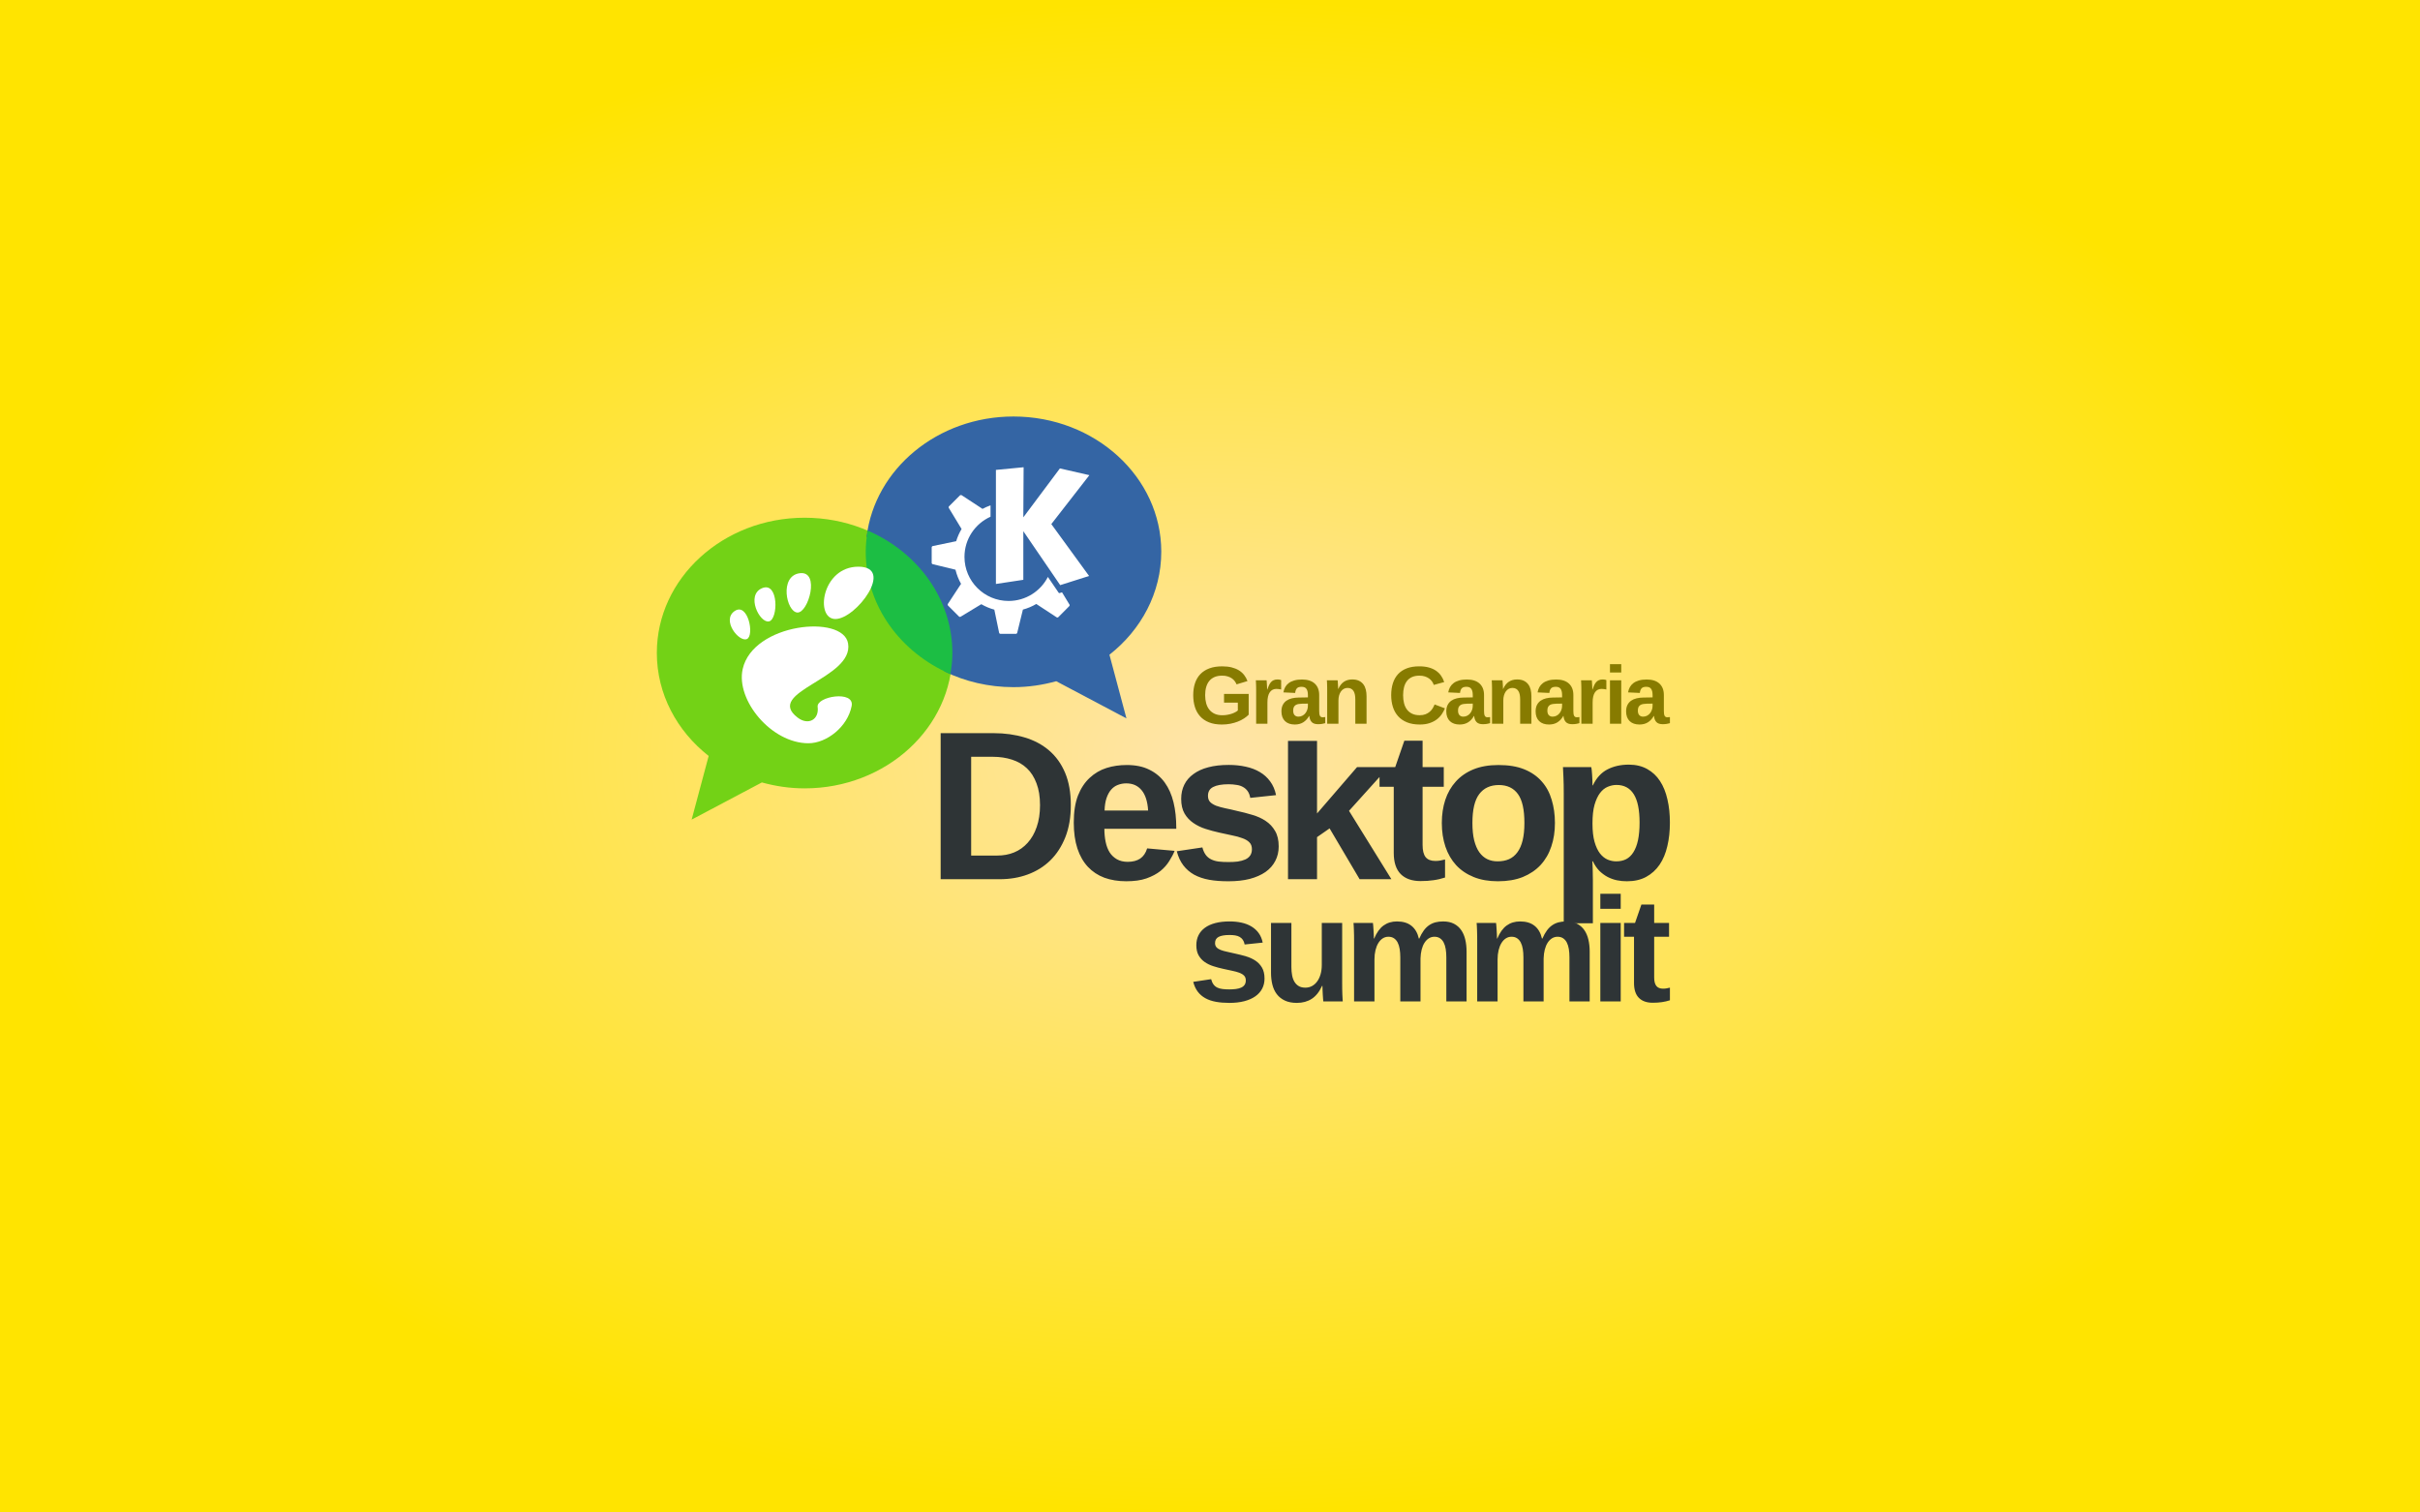 <?xml version="1.0" encoding="UTF-8" standalone="no"?>
<!-- Created with Inkscape (http://www.inkscape.org/) -->

<svg
   xmlns:dc="http://purl.org/dc/elements/1.1/"
   xmlns:cc="http://creativecommons.org/ns#"
   xmlns:rdf="http://www.w3.org/1999/02/22-rdf-syntax-ns#"
   xmlns:svg="http://www.w3.org/2000/svg"
   xmlns="http://www.w3.org/2000/svg"
   xmlns:xlink="http://www.w3.org/1999/xlink"
   xmlns:sodipodi="http://sodipodi.sourceforge.net/DTD/sodipodi-0.dtd"
   xmlns:inkscape="http://www.inkscape.org/namespaces/inkscape"
   width="1920"
   height="1200"
   id="svg2"
   sodipodi:version="0.32"
   inkscape:version="0.47pre4 r22446"
   sodipodi:docname="background.svg"
   version="1.0"
   inkscape:output_extension="org.inkscape.output.svg.inkscape">
  <rect width="100%" height="100%" fill="#808080" stroke="none"/>
  <sodipodi:namedview
     id="base"
     pagecolor="#ffffff"
     bordercolor="#666666"
     borderopacity="1.0"
     inkscape:pageopacity="0.0"
     inkscape:pageshadow="2"
     inkscape:zoom="0.32636753"
     inkscape:cx="812.97016"
     inkscape:cy="455.3436"
     inkscape:document-units="px"
     inkscape:current-layer="layer1"
     showgrid="true"
     inkscape:window-width="1280"
     inkscape:window-height="964"
     inkscape:window-x="-4"
     inkscape:window-y="-3"
     inkscape:window-maximized="1">
    <inkscape:grid
       type="xygrid"
       id="grid2381"
       visible="true"
       enabled="true" />
  </sodipodi:namedview>
  <defs
     id="defs4">
    <linearGradient
       id="linearGradient3450">
      <stop
         style="stop-color:#ffe4aa;stop-opacity:1;"
         offset="0"
         id="stop3452" />
      <stop
         style="stop-color:#ffe400;stop-opacity:1;"
         offset="1"
         id="stop3454" />
    </linearGradient>
    <radialGradient
       inkscape:collect="always"
       xlink:href="#linearGradient3450"
       id="radialGradient5120"
       gradientUnits="userSpaceOnUse"
       gradientTransform="matrix(1,0,0,0.75,0,96)"
       cx="512"
       cy="384"
       fx="512"
       fy="384"
       r="512" />
    <inkscape:perspective
       id="perspective10"
       inkscape:persp3d-origin="372.04724 : 350.78739 : 1"
       inkscape:vp_z="744.09448 : 526.18109 : 1"
       inkscape:vp_y="0 : 1000 : 0"
       inkscape:vp_x="0 : 526.18109 : 1"
       sodipodi:type="inkscape:persp3d" />
    <inkscape:perspective
       sodipodi:type="inkscape:persp3d"
       inkscape:vp_x="0 : 526.18109 : 1"
       inkscape:vp_y="0 : 1000 : 0"
       inkscape:vp_z="744.09448 : 526.18109 : 1"
       inkscape:persp3d-origin="372.04724 : 350.78739 : 1"
       id="perspective2390" />
    <radialGradient
       inkscape:collect="always"
       xlink:href="#linearGradient3450"
       id="radialGradient2738"
       gradientUnits="userSpaceOnUse"
       gradientTransform="matrix(1,0,0,0.75,0,96)"
       cx="512"
       cy="384"
       fx="512"
       fy="384"
       r="512" />
    <radialGradient
       inkscape:collect="always"
       xlink:href="#linearGradient3450"
       id="radialGradient2760"
       gradientUnits="userSpaceOnUse"
       gradientTransform="matrix(1.875,0,0,1.172,-57.143,-206.209)"
       cx="512"
       cy="384"
       fx="512"
       fy="384"
       r="512" />
    <radialGradient
       inkscape:collect="always"
       xlink:href="#linearGradient3450"
       id="radialGradient2863"
       gradientUnits="userSpaceOnUse"
       gradientTransform="matrix(1.875,0,0,1.172,-57.143,-206.209)"
       cx="512"
       cy="384"
       fx="512"
       fy="384"
       r="512" />
    <radialGradient
       inkscape:collect="always"
       xlink:href="#linearGradient3450"
       id="radialGradient2862"
       gradientUnits="userSpaceOnUse"
       gradientTransform="matrix(1.875,0,0,1.172,-57.143,-206.209)"
       cx="512"
       cy="384"
       fx="512"
       fy="384"
       r="512" />
  </defs>
  <g
     id="layer1"
     inkscape:groupmode="layer"
     inkscape:label="Camada 1"
     transform="translate(57.143,356.209)">
    <rect
       style="fill:url(#radialGradient2862);fill-opacity:1"
       id="rect2635"
       width="1920"
       height="1200"
       x="-57.143"
       y="-356.209" />
    <g
       id="g2608"
       transform="matrix(1.921,0,0,1.921,-260.999,-508.786)">
      <g
         id="g3407"
         transform="translate(-14.181,35.177)">
        <g
           id="g3432"
           transform="matrix(1.601,0,0,1.601,-4.179,-250.183)">
          <g
             transform="matrix(0.829,0,0,0.829,216.339,154.762)"
             id="g3312">
            <path
               id="path3847"
               d="m 125.539,263.299 0,45.451 18.376,0 c 3.118,0 6.011,-0.476 8.7,-1.465 2.71,-0.989 5.073,-2.46 7.051,-4.396 1.978,-1.935 3.53,-4.344 4.67,-7.204 1.14,-2.882 1.709,-6.197 1.709,-9.982 -5e-5,-3.871 -0.588,-7.225 -1.77,-10.043 -1.183,-2.817 -2.847,-5.132 -4.976,-6.96 -2.129,-1.828 -4.655,-3.178 -7.601,-4.06 -2.946,-0.882 -6.18,-1.343 -9.707,-1.343 l -16.453,0 z m 144.29,2.35 -2.839,8.211 -2.106,0 -9.768,0 -12.454,14.438 0,-22.588 -9.035,0 0,43.04 9.035,0 0,-13.095 3.907,-2.717 9.341,15.812 9.89,0 -13.187,-21.276 9.493,-10.531 0,3.052 4.426,0 0,20.574 c -2e-5,2.946 0.726,5.131 2.167,6.593 1.441,1.441 3.499,2.167 6.166,2.167 1.484,0 2.843,-0.081 4.09,-0.275 1.247,-0.172 2.423,-0.459 3.541,-0.824 l 0,-5.617 c -0.559,0.129 -1.075,0.25 -1.526,0.336 -0.452,0.086 -0.937,0.122 -1.496,0.122 -1.355,0 -2.377,-0.395 -3.022,-1.19 -0.645,-0.817 -0.946,-2.086 -0.946,-3.785 l 0,-18.101 6.593,0 0,-6.135 -6.593,0 0,-8.211 -5.678,0 z m -134.797,5.006 6.746,0 c 2.172,4e-5 4.167,0.305 5.952,0.885 1.806,0.581 3.349,1.46 4.64,2.686 1.29,1.204 2.282,2.778 2.991,4.67 0.731,1.892 1.099,4.162 1.099,6.807 -4e-5,2.581 -0.35,4.85 -1.038,6.807 -0.667,1.957 -1.604,3.581 -2.808,4.914 -1.183,1.312 -2.578,2.325 -4.212,2.991 -1.613,0.667 -3.367,0.977 -5.281,0.977 l -8.089,0 0,-30.738 z m 204.638,2.442 c -2.516,4e-5 -4.74,0.507 -6.654,1.496 -1.914,0.989 -3.421,2.644 -4.518,4.945 l -0.122,0 c 0,-0.452 -0.009,-0.985 -0.03,-1.587 -0.021,-0.602 -0.049,-1.181 -0.092,-1.74 -0.021,-0.559 -0.058,-1.066 -0.122,-1.496 -0.043,-0.43 -0.11,-0.704 -0.153,-0.855 l -8.791,0 c 0.065,0.774 0.11,1.868 0.153,3.266 0.065,1.398 0.092,2.977 0.092,4.762 l 0,40.567 9.066,0 0,-13.37 c -10e-6,-0.538 -0.009,-1.116 -0.03,-1.74 -1e-5,-0.645 -0.009,-1.242 -0.03,-1.801 -0.021,-0.581 -0.04,-1.096 -0.061,-1.526 -0.021,-0.43 -0.04,-0.717 -0.061,-0.824 l 0.183,0 c 0.559,1.161 1.24,2.165 2.015,2.961 0.796,0.774 1.639,1.398 2.564,1.893 0.925,0.473 1.889,0.823 2.9,1.038 1.032,0.215 2.081,0.305 3.114,0.305 2.301,0 4.275,-0.44 5.952,-1.343 1.699,-0.925 3.116,-2.203 4.212,-3.816 1.097,-1.613 1.895,-3.533 2.411,-5.769 0.538,-2.237 0.794,-4.681 0.794,-7.326 -4e-5,-2.624 -0.247,-5.01 -0.763,-7.204 -0.495,-2.215 -1.266,-4.147 -2.32,-5.739 -1.032,-1.591 -2.355,-2.821 -3.968,-3.724 -1.613,-0.903 -3.524,-1.374 -5.739,-1.374 z m -124.51,0.092 c -2.387,4e-5 -4.5,0.238 -6.349,0.733 -1.828,0.473 -3.362,1.182 -4.609,2.106 -1.247,0.903 -2.194,1.985 -2.839,3.297 -0.645,1.29 -0.977,2.77 -0.977,4.426 0,1.828 0.35,3.344 1.038,4.548 0.688,1.183 1.598,2.156 2.717,2.93 1.118,0.774 2.396,1.41 3.816,1.862 1.419,0.452 2.842,0.837 4.304,1.16 1.398,0.323 2.712,0.597 3.938,0.855 1.247,0.237 2.332,0.541 3.236,0.885 0.925,0.323 1.651,0.744 2.167,1.282 0.538,0.516 0.794,1.234 0.794,2.137 -2e-5,0.796 -0.184,1.446 -0.549,1.984 -0.366,0.516 -0.86,0.92 -1.526,1.221 -0.645,0.28 -1.447,0.512 -2.35,0.641 -0.882,0.108 -1.837,0.153 -2.869,0.153 -1.14,0 -2.149,-0.045 -3.052,-0.153 -0.882,-0.108 -1.653,-0.349 -2.32,-0.672 -0.667,-0.323 -1.227,-0.771 -1.679,-1.374 -0.452,-0.602 -0.81,-1.383 -1.068,-2.35 l -7.967,1.19 c 0.452,1.742 1.142,3.213 2.045,4.396 0.903,1.183 2.024,2.147 3.358,2.9 1.355,0.731 2.916,1.265 4.701,1.587 1.785,0.323 3.768,0.458 5.983,0.458 2.473,0 4.688,-0.238 6.624,-0.733 1.935,-0.516 3.581,-1.243 4.914,-2.167 1.333,-0.946 2.334,-2.085 3.022,-3.419 0.71,-1.333 1.068,-2.84 1.068,-4.518 -3e-5,-1.957 -0.377,-3.554 -1.129,-4.823 -0.731,-1.269 -1.705,-2.318 -2.93,-3.114 -1.204,-0.817 -2.612,-1.441 -4.182,-1.893 -1.548,-0.473 -3.118,-0.877 -4.731,-1.221 -1.312,-0.323 -2.514,-0.609 -3.632,-0.824 -1.097,-0.237 -2.052,-0.493 -2.869,-0.794 -0.796,-0.323 -1.441,-0.717 -1.893,-1.19 -0.43,-0.473 -0.641,-1.097 -0.641,-1.893 -1e-5,-1.29 0.543,-2.21 1.618,-2.747 1.075,-0.559 2.672,-0.855 4.823,-0.855 0.903,3e-5 1.75,0.085 2.503,0.214 0.753,0.108 1.394,0.318 1.954,0.641 0.581,0.323 1.078,0.753 1.465,1.313 0.387,0.538 0.643,1.237 0.794,2.076 l 8.028,-0.855 c -0.344,-1.677 -0.95,-3.091 -1.831,-4.273 -0.86,-1.183 -1.915,-2.147 -3.205,-2.9 -1.29,-0.774 -2.761,-1.335 -4.396,-1.679 -1.634,-0.366 -3.419,-0.549 -5.311,-0.549 z m -31.746,0.03 c -2.194,4e-5 -4.279,0.292 -6.258,0.916 -1.978,0.624 -3.723,1.664 -5.25,3.083 -1.505,1.398 -2.729,3.215 -3.632,5.494 -0.882,2.28 -1.313,5.092 -1.313,8.425 0,3.075 0.377,5.758 1.129,8.059 0.753,2.28 1.847,4.181 3.266,5.708 1.419,1.505 3.128,2.636 5.128,3.388 2.021,0.731 4.291,1.099 6.807,1.099 2.473,0 4.568,-0.283 6.288,-0.885 1.742,-0.624 3.204,-1.395 4.365,-2.32 1.161,-0.946 2.059,-1.995 2.747,-3.114 0.71,-1.118 1.261,-2.155 1.648,-3.144 l -8.547,-0.763 c -0.43,1.419 -1.157,2.486 -2.167,3.175 -1.011,0.667 -2.285,1.007 -3.877,1.007 -1.312,1e-5 -2.433,-0.278 -3.358,-0.794 -0.925,-0.538 -1.678,-1.234 -2.259,-2.137 -0.581,-0.925 -0.993,-2.019 -1.252,-3.266 -0.258,-1.269 -0.397,-2.628 -0.397,-4.09 l 22.375,0 0,-0.275 c -3e-5,-2.903 -0.274,-5.549 -0.855,-7.936 -0.581,-2.409 -1.5,-4.476 -2.747,-6.197 -1.247,-1.72 -2.866,-3.052 -4.823,-3.999 -1.935,-0.968 -4.268,-1.435 -7.021,-1.435 z m 115.719,0 c -2.968,4e-5 -5.569,0.44 -7.784,1.343 -2.215,0.903 -4.032,2.172 -5.494,3.785 -1.462,1.613 -2.565,3.524 -3.297,5.739 -0.71,2.194 -1.068,4.571 -1.068,7.173 0,2.688 0.377,5.15 1.129,7.387 0.753,2.215 1.865,4.147 3.327,5.739 1.484,1.591 3.292,2.812 5.464,3.693 2.172,0.882 4.701,1.313 7.54,1.313 2.946,0 5.508,-0.431 7.723,-1.313 2.215,-0.903 4.072,-2.163 5.556,-3.755 1.484,-1.613 2.596,-3.524 3.327,-5.739 0.753,-2.215 1.129,-4.659 1.129,-7.326 -4e-5,-2.624 -0.341,-5.01 -1.007,-7.204 -0.645,-2.215 -1.664,-4.117 -3.083,-5.708 -1.398,-1.613 -3.218,-2.882 -5.433,-3.785 -2.215,-0.903 -4.888,-1.343 -8.028,-1.343 z m -115.841,5.708 c 2,4e-5 3.579,0.687 4.762,2.106 1.183,1.398 1.873,3.532 2.045,6.349 l -13.553,0 c 0.043,-1.505 0.245,-2.801 0.61,-3.877 0.366,-1.075 0.854,-1.958 1.435,-2.625 0.602,-0.688 1.28,-1.164 2.076,-1.465 0.817,-0.323 1.7,-0.488 2.625,-0.488 z m 152.532,0.488 c 2.387,3e-5 4.199,0.964 5.403,2.9 1.204,1.914 1.801,4.843 1.801,8.822 -2e-5,2.107 -0.166,3.937 -0.488,5.464 -0.323,1.527 -0.811,2.765 -1.435,3.755 -0.602,0.968 -1.356,1.694 -2.259,2.167 -0.903,0.452 -1.922,0.672 -3.083,0.672 -0.903,0 -1.804,-0.184 -2.686,-0.549 -0.882,-0.387 -1.671,-1.02 -2.381,-1.923 -0.688,-0.903 -1.249,-2.097 -1.679,-3.602 -0.43,-1.527 -0.641,-3.429 -0.641,-5.708 0,-2.344 0.211,-4.303 0.641,-5.83 0.452,-1.548 1.021,-2.76 1.709,-3.663 0.71,-0.925 1.499,-1.557 2.381,-1.923 0.903,-0.387 1.813,-0.58 2.717,-0.58 z m -36.569,0.03 c 2.581,3e-5 4.567,0.937 5.922,2.808 1.355,1.871 2.015,4.854 2.015,9.005 -4e-5,2.086 -0.184,3.898 -0.549,5.403 -0.366,1.505 -0.908,2.726 -1.618,3.693 -0.71,0.968 -1.571,1.694 -2.625,2.167 -1.032,0.452 -2.238,0.672 -3.571,0.672 -1.161,0 -2.207,-0.22 -3.175,-0.672 -0.968,-0.473 -1.815,-1.2 -2.503,-2.167 -0.688,-0.968 -1.2,-2.188 -1.587,-3.693 -0.366,-1.505 -0.549,-3.317 -0.549,-5.403 0,-4.107 0.687,-7.082 2.106,-8.974 1.419,-1.892 3.469,-2.839 6.135,-2.839 z"
               style="font-size:67.633px;font-style:normal;font-variant:normal;font-weight:bold;font-stretch:normal;text-align:start;line-height:125%;writing-mode:lr-tb;text-anchor:start;fill:#2e3436;fill-opacity:1;stroke:none;font-family:Liberation Sans;-inkscape-font-specification:Liberation Sans Bold" />
            <path
               id="text3849"
               d="m 226.321,339.655 c -2e-5,1.174 -0.245,2.227 -0.734,3.16 -0.489,0.933 -1.2,1.727 -2.133,2.381 -0.933,0.655 -2.077,1.159 -3.431,1.512 -1.354,0.354 -2.897,0.53 -4.627,0.53 -1.55,0 -2.949,-0.113 -4.198,-0.339 -1.249,-0.226 -2.344,-0.598 -3.284,-1.117 -0.94,-0.519 -1.727,-1.193 -2.359,-2.02 -0.632,-0.828 -1.106,-1.851 -1.422,-3.07 l 5.575,-0.835 c 0.181,0.677 0.429,1.226 0.745,1.648 0.316,0.421 0.707,0.745 1.174,0.971 0.466,0.226 1.012,0.376 1.636,0.451 0.624,0.075 1.335,0.113 2.133,0.113 0.722,0 1.396,-0.041 2.02,-0.124 0.624,-0.083 1.166,-0.226 1.625,-0.429 0.459,-0.203 0.816,-0.489 1.072,-0.858 0.256,-0.369 0.384,-0.831 0.384,-1.388 -1e-5,-0.632 -0.184,-1.132 -0.553,-1.501 -0.369,-0.369 -0.873,-0.67 -1.512,-0.903 -0.64,-0.233 -1.392,-0.436 -2.257,-0.609 -0.865,-0.173 -1.787,-0.372 -2.765,-0.598 -1.023,-0.226 -2.031,-0.497 -3.025,-0.813 -0.993,-0.316 -1.881,-0.745 -2.663,-1.287 -0.782,-0.542 -1.414,-1.23 -1.896,-2.065 -0.482,-0.835 -0.722,-1.892 -0.722,-3.171 0,-1.159 0.226,-2.193 0.677,-3.104 0.451,-0.91 1.114,-1.685 1.986,-2.325 0.873,-0.639 1.952,-1.129 3.239,-1.467 1.287,-0.339 2.765,-0.508 4.435,-0.508 1.324,2e-5 2.558,0.124 3.702,0.372 1.144,0.248 2.167,0.64 3.07,1.174 0.903,0.534 1.659,1.215 2.268,2.043 0.609,0.828 1.034,1.828 1.275,3.002 l -5.62,0.587 c -0.105,-0.587 -0.293,-1.072 -0.564,-1.456 -0.271,-0.384 -0.606,-0.688 -1.004,-0.914 -0.399,-0.226 -0.861,-0.38 -1.388,-0.463 -0.527,-0.083 -1.106,-0.124 -1.738,-0.124 -1.505,2e-5 -2.633,0.192 -3.386,0.576 -0.752,0.384 -1.129,1.027 -1.129,1.93 0,0.557 0.154,1.001 0.463,1.332 0.308,0.331 0.745,0.606 1.309,0.824 0.564,0.218 1.234,0.406 2.009,0.564 0.775,0.158 1.621,0.35 2.539,0.576 1.129,0.241 2.238,0.523 3.329,0.846 1.091,0.324 2.062,0.767 2.912,1.332 0.85,0.564 1.535,1.29 2.054,2.178 0.519,0.888 0.779,2.016 0.779,3.386 l 0,0 z m 8.36,-17.29 0,13.701 c -1e-5,0.948 0.075,1.817 0.226,2.607 0.15,0.79 0.399,1.467 0.745,2.031 0.346,0.564 0.794,1.004 1.343,1.32 0.549,0.316 1.223,0.474 2.02,0.474 0.767,1e-5 1.463,-0.169 2.088,-0.508 0.624,-0.339 1.162,-0.82 1.614,-1.445 0.451,-0.624 0.801,-1.369 1.05,-2.235 0.248,-0.865 0.372,-1.817 0.372,-2.855 l 0,-13.091 6.343,0 0,18.96 c -3e-5,0.512 0.004,1.05 0.011,1.614 0.008,0.564 0.023,1.098 0.045,1.603 0.022,0.504 0.045,0.956 0.068,1.354 0.022,0.399 0.041,0.696 0.056,0.892 l -6.049,0 c -0.015,-0.181 -0.041,-0.47 -0.079,-0.869 -0.038,-0.399 -0.068,-0.839 -0.09,-1.32 -0.023,-0.482 -0.045,-0.963 -0.068,-1.445 -0.023,-0.482 -0.034,-0.888 -0.034,-1.219 l -0.113,0 c -0.843,1.851 -1.915,3.198 -3.216,4.04 -1.302,0.843 -2.848,1.264 -4.638,1.264 -1.46,0 -2.701,-0.241 -3.724,-0.722 -1.023,-0.482 -1.855,-1.14 -2.494,-1.975 -0.64,-0.835 -1.102,-1.825 -1.388,-2.968 -0.286,-1.144 -0.429,-2.378 -0.429,-3.702 l 0,-15.507 6.343,0 z m 33.889,24.422 0,-13.701 c -10e-6,-0.948 -0.064,-1.817 -0.192,-2.607 -0.128,-0.79 -0.339,-1.467 -0.632,-2.031 -0.293,-0.564 -0.677,-1.004 -1.151,-1.32 -0.474,-0.316 -1.05,-0.474 -1.727,-0.474 -0.647,2e-5 -1.234,0.169 -1.761,0.508 -0.527,0.339 -0.982,0.82 -1.366,1.445 -0.384,0.625 -0.681,1.369 -0.892,2.235 -0.211,0.865 -0.316,1.817 -0.316,2.855 l 0,13.091 -6.343,0 0,-18.96 c 0,-0.527 -0.004,-1.068 -0.011,-1.625 -0.008,-0.557 -0.023,-1.087 -0.045,-1.591 -0.023,-0.504 -0.041,-0.956 -0.056,-1.354 -0.015,-0.399 -0.038,-0.696 -0.068,-0.892 l 6.049,0 c 0.03,0.181 0.06,0.47 0.09,0.869 0.03,0.399 0.06,0.839 0.09,1.32 0.03,0.482 0.056,0.963 0.079,1.445 0.023,0.482 0.034,0.888 0.034,1.219 l 0.09,0 c 0.782,-1.866 1.757,-3.22 2.923,-4.063 1.166,-0.843 2.562,-1.264 4.187,-1.264 1.866,2e-5 3.367,0.455 4.503,1.366 1.136,0.91 1.9,2.231 2.291,3.961 l 0.135,0 c 0.436,-1.008 0.907,-1.851 1.411,-2.528 0.504,-0.677 1.061,-1.223 1.67,-1.636 0.609,-0.414 1.271,-0.711 1.986,-0.892 0.715,-0.181 1.493,-0.271 2.336,-0.271 1.339,2e-5 2.472,0.241 3.397,0.722 0.925,0.482 1.678,1.144 2.257,1.986 0.579,0.843 1.001,1.836 1.264,2.979 0.263,1.144 0.395,2.378 0.395,3.702 l 0,15.507 -6.297,0 0,-13.701 c -4e-5,-0.948 -0.064,-1.817 -0.192,-2.607 -0.128,-0.79 -0.339,-1.467 -0.632,-2.031 -0.293,-0.564 -0.677,-1.004 -1.151,-1.32 -0.474,-0.316 -1.05,-0.474 -1.727,-0.474 -0.632,2e-5 -1.208,0.162 -1.727,0.485 -0.519,0.324 -0.971,0.782 -1.354,1.377 -0.384,0.594 -0.681,1.305 -0.892,2.133 -0.211,0.828 -0.331,1.746 -0.361,2.754 l 0,13.385 -6.297,0 z m 38.313,0 0,-13.701 c -2e-5,-0.948 -0.064,-1.817 -0.192,-2.607 -0.128,-0.79 -0.339,-1.467 -0.632,-2.031 -0.293,-0.564 -0.677,-1.004 -1.151,-1.32 -0.474,-0.316 -1.05,-0.474 -1.727,-0.474 -0.647,2e-5 -1.234,0.169 -1.761,0.508 -0.527,0.339 -0.982,0.82 -1.366,1.445 -0.384,0.625 -0.681,1.369 -0.892,2.235 -0.211,0.865 -0.316,1.817 -0.316,2.855 l 0,13.091 -6.343,0 0,-18.96 c 0,-0.527 -0.004,-1.068 -0.011,-1.625 -0.008,-0.557 -0.023,-1.087 -0.045,-1.591 -0.023,-0.504 -0.041,-0.956 -0.056,-1.354 -0.015,-0.399 -0.038,-0.696 -0.068,-0.892 l 6.049,0 c 0.03,0.181 0.06,0.47 0.09,0.869 0.03,0.399 0.06,0.839 0.09,1.32 0.03,0.482 0.056,0.963 0.079,1.445 0.023,0.482 0.034,0.888 0.034,1.219 l 0.09,0 c 0.782,-1.866 1.757,-3.22 2.923,-4.063 1.166,-0.843 2.562,-1.264 4.187,-1.264 1.866,2e-5 3.367,0.455 4.503,1.366 1.136,0.91 1.9,2.231 2.291,3.961 l 0.135,0 c 0.436,-1.008 0.907,-1.851 1.411,-2.528 0.504,-0.677 1.061,-1.223 1.67,-1.636 0.609,-0.414 1.272,-0.711 1.986,-0.892 0.715,-0.181 1.493,-0.271 2.336,-0.271 1.339,2e-5 2.472,0.241 3.397,0.722 0.925,0.482 1.678,1.144 2.257,1.986 0.579,0.843 1.001,1.836 1.264,2.979 0.263,1.144 0.395,2.378 0.395,3.702 l 0,15.507 -6.297,0 0,-13.701 c -2e-5,-0.948 -0.064,-1.817 -0.192,-2.607 -0.128,-0.79 -0.339,-1.467 -0.632,-2.031 -0.293,-0.564 -0.677,-1.004 -1.151,-1.32 -0.474,-0.316 -1.05,-0.474 -1.727,-0.474 -0.632,2e-5 -1.208,0.162 -1.727,0.485 -0.519,0.324 -0.971,0.782 -1.354,1.377 -0.384,0.594 -0.681,1.305 -0.892,2.133 -0.211,0.828 -0.331,1.746 -0.361,2.754 l 0,13.385 -6.297,0 z m 23.934,-28.824 0,-4.672 6.343,0 0,4.672 -6.343,0 z m 0,28.824 0,-24.422 6.343,0 0,24.422 -6.343,0 z m 16.305,0.406 c -1.866,0 -3.303,-0.508 -4.311,-1.524 -1.008,-1.016 -1.512,-2.554 -1.512,-4.616 l 0,-14.401 -3.092,0 0,-4.289 3.408,0 1.986,-5.733 3.973,0 0,5.733 4.627,0 0,4.289 -4.627,0 0,12.685 c -1e-5,1.189 0.226,2.065 0.677,2.63 0.451,0.564 1.151,0.846 2.099,0.846 0.391,0 0.745,-0.03 1.061,-0.09 0.316,-0.06 0.67,-0.135 1.061,-0.226 l 0,3.927 c -0.782,0.256 -1.61,0.448 -2.483,0.576 -0.873,0.128 -1.828,0.192 -2.867,0.192 l 0,0 z"
               style="font-size:47.325px;font-style:normal;font-variant:normal;font-weight:bold;font-stretch:normal;text-align:start;line-height:125%;writing-mode:lr-tb;text-anchor:start;fill:#2e3436;fill-opacity:1;stroke:none;font-family:Liberation Sans;-inkscape-font-specification:Liberation Sans Bold" />
            <path
               id="text3853"
               d="m 213.149,257.729 c 0.533,0 1.045,-0.042 1.536,-0.125 0.491,-0.083 0.947,-0.194 1.367,-0.331 0.42,-0.137 0.799,-0.296 1.136,-0.474 0.337,-0.179 0.614,-0.364 0.83,-0.556 l 0,-2.435 -4.295,0 0,-2.722 7.667,0 0,6.468 c -0.4,0.408 -0.882,0.797 -1.448,1.168 -0.566,0.37 -1.203,0.695 -1.91,0.974 -0.708,0.279 -1.48,0.502 -2.316,0.668 -0.837,0.166 -1.725,0.25 -2.666,0.25 -1.557,0 -2.897,-0.227 -4.021,-0.681 -1.124,-0.454 -2.048,-1.086 -2.772,-1.898 -0.724,-0.812 -1.259,-1.775 -1.605,-2.891 -0.345,-1.115 -0.518,-2.335 -0.518,-3.659 0,-1.374 0.183,-2.614 0.549,-3.721 0.366,-1.107 0.922,-2.05 1.667,-2.828 0.745,-0.778 1.682,-1.378 2.81,-1.798 1.128,-0.42 2.454,-0.631 3.977,-0.631 1.107,1e-5 2.092,0.108 2.953,0.325 0.862,0.216 1.615,0.524 2.26,0.924 0.645,0.4 1.186,0.88 1.623,1.442 0.437,0.562 0.785,1.192 1.043,1.892 l -3.396,1.024 c -0.15,-0.366 -0.35,-0.714 -0.599,-1.043 -0.25,-0.329 -0.56,-0.616 -0.93,-0.862 -0.37,-0.246 -0.799,-0.441 -1.286,-0.587 -0.487,-0.146 -1.043,-0.218 -1.667,-0.219 -0.916,2e-5 -1.707,0.144 -2.372,0.431 -0.666,0.287 -1.215,0.697 -1.648,1.23 -0.433,0.533 -0.753,1.172 -0.961,1.917 -0.208,0.745 -0.312,1.58 -0.312,2.504 0,0.916 0.106,1.756 0.318,2.522 0.212,0.766 0.537,1.423 0.974,1.973 0.437,0.549 0.989,0.978 1.655,1.286 0.666,0.308 1.453,0.462 2.36,0.462 l 0,0 z m 10.565,2.635 0,-10.339 c 0,-0.291 -0.002,-0.599 -0.006,-0.924 -0.004,-0.325 -0.013,-0.635 -0.025,-0.93 -0.013,-0.296 -0.023,-0.562 -0.031,-0.799 -0.008,-0.237 -0.021,-0.41 -0.037,-0.518 l 3.346,0 c 0.017,0.1 0.033,0.273 0.05,0.518 0.017,0.246 0.033,0.514 0.05,0.805 0.017,0.291 0.031,0.581 0.044,0.868 0.013,0.287 0.019,0.518 0.019,0.693 l 0.05,0 c 0.175,-0.491 0.35,-0.93 0.524,-1.317 0.175,-0.387 0.381,-0.716 0.618,-0.986 0.237,-0.271 0.522,-0.479 0.855,-0.624 0.333,-0.146 0.745,-0.219 1.236,-0.219 0.208,2e-5 0.414,0.019 0.618,0.056 0.204,0.037 0.36,0.081 0.468,0.131 l 0,2.934 c -0.225,-0.05 -0.452,-0.094 -0.681,-0.131 -0.229,-0.037 -0.502,-0.056 -0.818,-0.056 -0.874,1e-5 -1.555,0.354 -2.042,1.061 -0.487,0.708 -0.73,1.756 -0.73,3.147 l 0,6.63 -3.509,0 z m 12.025,0.25 c -0.649,0 -1.23,-0.089 -1.742,-0.268 -0.512,-0.179 -0.947,-0.441 -1.305,-0.787 -0.358,-0.345 -0.633,-0.772 -0.824,-1.28 -0.191,-0.508 -0.287,-1.086 -0.287,-1.736 0,-0.799 0.139,-1.471 0.418,-2.017 0.279,-0.545 0.66,-0.986 1.143,-1.324 0.483,-0.337 1.049,-0.583 1.698,-0.737 0.649,-0.154 1.34,-0.235 2.073,-0.243 l 2.909,-0.05 0,-0.687 c 0,-0.491 -0.044,-0.901 -0.131,-1.23 -0.087,-0.329 -0.214,-0.597 -0.381,-0.805 -0.167,-0.208 -0.373,-0.356 -0.618,-0.443 -0.246,-0.087 -0.527,-0.131 -0.843,-0.131 -0.291,10e-6 -0.552,0.029 -0.78,0.087 -0.229,0.058 -0.427,0.16 -0.593,0.306 -0.166,0.146 -0.302,0.341 -0.406,0.587 -0.104,0.246 -0.177,0.556 -0.219,0.93 l -3.659,-0.175 c 0.1,-0.591 0.283,-1.13 0.549,-1.617 0.266,-0.487 0.635,-0.909 1.105,-1.267 0.47,-0.358 1.049,-0.635 1.736,-0.83 0.687,-0.196 1.492,-0.293 2.416,-0.293 0.841,1e-5 1.59,0.104 2.248,0.312 0.658,0.208 1.215,0.518 1.673,0.93 0.458,0.412 0.807,0.918 1.049,1.517 0.241,0.599 0.362,1.294 0.362,2.085 l 0,4.92 c -2e-5,0.316 0.015,0.599 0.044,0.849 0.029,0.25 0.083,0.46 0.162,0.631 0.079,0.171 0.191,0.3 0.337,0.387 0.146,0.087 0.335,0.131 0.568,0.131 0.266,0 0.524,-0.025 0.774,-0.075 l 0,1.898 c -0.208,0.05 -0.395,0.096 -0.562,0.137 -0.167,0.042 -0.333,0.075 -0.499,0.1 -0.167,0.025 -0.343,0.046 -0.531,0.062 -0.187,0.017 -0.406,0.025 -0.656,0.025 -0.882,0 -1.534,-0.216 -1.954,-0.649 -0.42,-0.433 -0.672,-1.07 -0.755,-1.91 l -0.075,0 c -0.466,0.841 -1.063,1.494 -1.792,1.96 -0.728,0.466 -1.613,0.699 -2.653,0.699 l 0,0 z m 4.083,-6.506 -1.798,0.025 c -0.375,0.017 -0.73,0.048 -1.068,0.094 -0.337,0.046 -0.633,0.142 -0.887,0.287 -0.254,0.146 -0.456,0.356 -0.606,0.631 -0.15,0.275 -0.225,0.649 -0.225,1.124 -1e-5,0.641 0.148,1.118 0.443,1.43 0.296,0.312 0.689,0.468 1.18,0.468 0.45,0 0.857,-0.096 1.224,-0.287 0.366,-0.191 0.676,-0.443 0.93,-0.755 0.254,-0.312 0.452,-0.672 0.593,-1.08 0.142,-0.408 0.212,-0.824 0.212,-1.249 l 0,-0.687 z m 14.748,6.256 0,-7.58 c -3e-5,-0.524 -0.042,-1.005 -0.125,-1.442 -0.083,-0.437 -0.221,-0.812 -0.412,-1.124 -0.191,-0.312 -0.441,-0.556 -0.749,-0.73 -0.308,-0.175 -0.683,-0.262 -1.124,-0.262 -0.425,1e-5 -0.81,0.094 -1.155,0.281 -0.345,0.187 -0.643,0.454 -0.893,0.799 -0.25,0.345 -0.443,0.758 -0.581,1.236 -0.137,0.479 -0.206,1.005 -0.206,1.58 l 0,7.242 -3.509,0 0,-10.489 c 0,-0.291 -0.002,-0.591 -0.006,-0.899 -0.004,-0.308 -0.013,-0.601 -0.025,-0.88 -0.013,-0.279 -0.023,-0.529 -0.031,-0.749 -0.008,-0.221 -0.021,-0.385 -0.037,-0.493 l 3.346,0 c 0.017,0.1 0.033,0.26 0.05,0.481 0.017,0.221 0.033,0.464 0.05,0.73 0.017,0.266 0.031,0.533 0.044,0.799 0.013,0.266 0.019,0.491 0.019,0.674 l 0.05,0 c 0.474,-1.032 1.07,-1.781 1.786,-2.248 0.716,-0.466 1.569,-0.699 2.56,-0.699 0.816,2e-5 1.505,0.133 2.067,0.4 0.562,0.266 1.02,0.633 1.374,1.099 0.354,0.466 0.61,1.016 0.768,1.648 0.158,0.633 0.237,1.315 0.237,2.048 l 0,8.578 -3.496,0 z m 20.043,-2.647 c 0.691,1e-5 1.288,-0.098 1.792,-0.293 0.504,-0.196 0.941,-0.452 1.311,-0.768 0.37,-0.316 0.678,-0.674 0.924,-1.074 0.246,-0.4 0.447,-0.803 0.606,-1.211 l 3.209,1.211 c -0.258,0.633 -0.595,1.253 -1.011,1.861 -0.416,0.608 -0.937,1.145 -1.561,1.611 -0.624,0.466 -1.367,0.843 -2.229,1.13 -0.862,0.287 -1.875,0.431 -3.041,0.431 -1.523,0 -2.843,-0.227 -3.958,-0.681 -1.115,-0.454 -2.037,-1.086 -2.766,-1.898 -0.728,-0.812 -1.269,-1.775 -1.623,-2.891 -0.354,-1.115 -0.531,-2.335 -0.531,-3.659 0,-1.374 0.177,-2.614 0.531,-3.721 0.354,-1.107 0.889,-2.05 1.605,-2.828 0.716,-0.778 1.621,-1.378 2.716,-1.798 1.095,-0.42 2.383,-0.631 3.865,-0.631 1.149,1e-5 2.154,0.121 3.016,0.362 0.862,0.241 1.607,0.581 2.235,1.018 0.628,0.437 1.149,0.953 1.561,1.548 0.412,0.595 0.735,1.251 0.968,1.967 l -3.247,0.887 c -0.117,-0.375 -0.296,-0.735 -0.537,-1.08 -0.241,-0.345 -0.547,-0.651 -0.918,-0.918 -0.37,-0.266 -0.805,-0.481 -1.305,-0.643 -0.499,-0.162 -1.066,-0.243 -1.698,-0.243 -0.891,2e-5 -1.657,0.144 -2.298,0.431 -0.641,0.287 -1.168,0.697 -1.58,1.23 -0.412,0.533 -0.716,1.172 -0.912,1.917 -0.196,0.745 -0.293,1.58 -0.293,2.504 -2e-5,0.916 0.098,1.754 0.293,2.516 0.196,0.762 0.502,1.417 0.918,1.967 0.416,0.549 0.951,0.978 1.605,1.286 0.653,0.308 1.438,0.462 2.354,0.462 l 0,0 z m 12.425,2.897 c -0.649,0 -1.23,-0.089 -1.742,-0.268 -0.512,-0.179 -0.947,-0.441 -1.305,-0.787 -0.358,-0.345 -0.633,-0.772 -0.824,-1.28 -0.191,-0.508 -0.287,-1.086 -0.287,-1.736 0,-0.799 0.139,-1.471 0.418,-2.017 0.279,-0.545 0.66,-0.986 1.143,-1.324 0.483,-0.337 1.049,-0.583 1.698,-0.737 0.649,-0.154 1.34,-0.235 2.073,-0.243 l 2.909,-0.05 0,-0.687 c -1e-5,-0.491 -0.044,-0.901 -0.131,-1.23 -0.087,-0.329 -0.214,-0.597 -0.381,-0.805 -0.167,-0.208 -0.373,-0.356 -0.618,-0.443 -0.246,-0.087 -0.527,-0.131 -0.843,-0.131 -0.291,10e-6 -0.551,0.029 -0.78,0.087 -0.229,0.058 -0.427,0.16 -0.593,0.306 -0.167,0.146 -0.302,0.341 -0.406,0.587 -0.104,0.246 -0.177,0.556 -0.219,0.93 L 283.491,250.612 c 0.1,-0.591 0.283,-1.13 0.549,-1.617 0.266,-0.487 0.635,-0.909 1.105,-1.267 0.47,-0.358 1.049,-0.635 1.736,-0.83 0.687,-0.196 1.492,-0.293 2.416,-0.293 0.841,1e-5 1.59,0.104 2.248,0.312 0.658,0.208 1.215,0.518 1.673,0.93 0.458,0.412 0.807,0.918 1.049,1.517 0.241,0.599 0.362,1.294 0.362,2.085 l 0,4.92 c -3e-5,0.316 0.015,0.599 0.044,0.849 0.029,0.25 0.083,0.46 0.162,0.631 0.079,0.171 0.191,0.3 0.337,0.387 0.146,0.087 0.335,0.131 0.568,0.131 0.266,0 0.524,-0.025 0.774,-0.075 l 0,1.898 c -0.208,0.05 -0.395,0.096 -0.562,0.137 -0.167,0.042 -0.333,0.075 -0.499,0.1 -0.167,0.025 -0.343,0.046 -0.531,0.062 -0.187,0.017 -0.406,0.025 -0.656,0.025 -0.882,0 -1.534,-0.216 -1.954,-0.649 -0.42,-0.433 -0.672,-1.07 -0.755,-1.91 l -0.075,0 c -0.466,0.841 -1.063,1.494 -1.792,1.96 -0.728,0.466 -1.613,0.699 -2.653,0.699 l 0,0 z m 4.083,-6.506 -1.798,0.025 c -0.375,0.017 -0.73,0.048 -1.068,0.094 -0.337,0.046 -0.633,0.142 -0.887,0.287 -0.254,0.146 -0.456,0.356 -0.606,0.631 -0.15,0.275 -0.225,0.649 -0.225,1.124 0,0.641 0.148,1.118 0.443,1.43 0.296,0.312 0.689,0.468 1.18,0.468 0.45,0 0.857,-0.096 1.224,-0.287 0.366,-0.191 0.676,-0.443 0.93,-0.755 0.254,-0.312 0.452,-0.672 0.593,-1.08 0.142,-0.408 0.212,-0.824 0.212,-1.249 l 0,-0.687 z m 14.748,6.256 0,-7.58 c -10e-6,-0.524 -0.042,-1.005 -0.125,-1.442 -0.083,-0.437 -0.221,-0.812 -0.412,-1.124 -0.191,-0.312 -0.441,-0.556 -0.749,-0.73 -0.308,-0.175 -0.683,-0.262 -1.124,-0.262 -0.425,1e-5 -0.81,0.094 -1.155,0.281 -0.345,0.187 -0.643,0.454 -0.893,0.799 -0.25,0.345 -0.443,0.758 -0.581,1.236 -0.137,0.479 -0.206,1.005 -0.206,1.58 l 0,7.242 -3.509,0 0,-10.489 c 0,-0.291 -0.002,-0.591 -0.006,-0.899 -0.004,-0.308 -0.013,-0.601 -0.025,-0.88 -0.013,-0.279 -0.023,-0.529 -0.031,-0.749 -0.008,-0.221 -0.021,-0.385 -0.037,-0.493 l 3.346,0 c 0.017,0.1 0.033,0.26 0.05,0.481 0.017,0.221 0.033,0.464 0.05,0.73 0.017,0.266 0.031,0.533 0.044,0.799 0.013,0.266 0.019,0.491 0.019,0.674 l 0.05,0 c 0.474,-1.032 1.07,-1.781 1.786,-2.248 0.716,-0.466 1.569,-0.699 2.56,-0.699 0.816,2e-5 1.505,0.133 2.067,0.4 0.562,0.266 1.02,0.633 1.374,1.099 0.354,0.466 0.61,1.016 0.768,1.648 0.158,0.633 0.237,1.315 0.237,2.048 l 0,8.578 -3.496,0 z m 8.966,0.25 c -0.649,0 -1.23,-0.089 -1.742,-0.268 -0.512,-0.179 -0.947,-0.441 -1.305,-0.787 -0.358,-0.345 -0.633,-0.772 -0.824,-1.28 -0.191,-0.508 -0.287,-1.086 -0.287,-1.736 0,-0.799 0.139,-1.471 0.418,-2.017 0.279,-0.545 0.66,-0.986 1.143,-1.324 0.483,-0.337 1.049,-0.583 1.698,-0.737 0.649,-0.154 1.34,-0.235 2.073,-0.243 l 2.909,-0.05 0,-0.687 c -1e-5,-0.491 -0.044,-0.901 -0.131,-1.23 -0.087,-0.329 -0.214,-0.597 -0.381,-0.805 -0.167,-0.208 -0.373,-0.356 -0.618,-0.443 -0.246,-0.087 -0.527,-0.131 -0.843,-0.131 -0.291,10e-6 -0.552,0.029 -0.78,0.087 -0.229,0.058 -0.427,0.16 -0.593,0.306 -0.166,0.146 -0.302,0.341 -0.406,0.587 -0.104,0.246 -0.177,0.556 -0.219,0.93 L 311.288,250.612 c 0.1,-0.591 0.283,-1.13 0.549,-1.617 0.266,-0.487 0.635,-0.909 1.105,-1.267 0.47,-0.358 1.049,-0.635 1.736,-0.83 0.687,-0.196 1.492,-0.293 2.416,-0.293 0.841,1e-5 1.59,0.104 2.248,0.312 0.658,0.208 1.215,0.518 1.673,0.93 0.458,0.412 0.807,0.918 1.049,1.517 0.241,0.599 0.362,1.294 0.362,2.085 l 0,4.92 c -10e-6,0.316 0.015,0.599 0.044,0.849 0.029,0.25 0.083,0.46 0.162,0.631 0.079,0.171 0.191,0.3 0.337,0.387 0.146,0.087 0.335,0.131 0.568,0.131 0.266,0 0.524,-0.025 0.774,-0.075 l 0,1.898 c -0.208,0.05 -0.395,0.096 -0.562,0.137 -0.167,0.042 -0.333,0.075 -0.499,0.1 -0.167,0.025 -0.343,0.046 -0.531,0.062 -0.187,0.017 -0.406,0.025 -0.656,0.025 -0.882,0 -1.534,-0.216 -1.954,-0.649 -0.42,-0.433 -0.672,-1.07 -0.755,-1.91 l -0.075,0 c -0.466,0.841 -1.063,1.494 -1.792,1.96 -0.728,0.466 -1.613,0.699 -2.653,0.699 l 0,0 z m 4.083,-6.506 -1.798,0.025 c -0.375,0.017 -0.73,0.048 -1.068,0.094 -0.337,0.046 -0.633,0.142 -0.887,0.287 -0.254,0.146 -0.456,0.356 -0.606,0.631 -0.15,0.275 -0.225,0.649 -0.225,1.124 -10e-6,0.641 0.148,1.118 0.443,1.43 0.296,0.312 0.689,0.468 1.18,0.468 0.45,0 0.857,-0.096 1.224,-0.287 0.366,-0.191 0.676,-0.443 0.93,-0.755 0.254,-0.312 0.452,-0.672 0.593,-1.08 0.142,-0.408 0.212,-0.824 0.212,-1.249 l 0,-0.687 z m 5.994,6.256 0,-10.339 c 0,-0.291 -0.002,-0.599 -0.006,-0.924 -0.004,-0.325 -0.013,-0.635 -0.025,-0.93 -0.013,-0.296 -0.023,-0.562 -0.031,-0.799 -0.008,-0.237 -0.021,-0.41 -0.037,-0.518 l 3.346,0 c 0.017,0.1 0.033,0.273 0.05,0.518 0.017,0.246 0.033,0.514 0.05,0.805 0.017,0.291 0.031,0.581 0.044,0.868 0.013,0.287 0.019,0.518 0.019,0.693 l 0.05,0 c 0.175,-0.491 0.35,-0.93 0.524,-1.317 0.175,-0.387 0.381,-0.716 0.618,-0.986 0.237,-0.271 0.522,-0.479 0.855,-0.624 0.333,-0.146 0.745,-0.219 1.236,-0.219 0.208,2e-5 0.414,0.019 0.618,0.056 0.204,0.037 0.36,0.081 0.468,0.131 l 0,2.934 c -0.225,-0.05 -0.452,-0.094 -0.681,-0.131 -0.229,-0.037 -0.502,-0.056 -0.818,-0.056 -0.874,1e-5 -1.555,0.354 -2.042,1.061 -0.487,0.708 -0.73,1.756 -0.73,3.147 l 0,6.63 -3.509,0 z m 8.904,-15.946 0,-2.585 3.509,0 0,2.585 -3.509,0 z m 0,15.946 0,-13.511 3.509,0 0,13.511 -3.509,0 z m 9.179,0.25 c -0.649,0 -1.23,-0.089 -1.742,-0.268 -0.512,-0.179 -0.947,-0.441 -1.305,-0.787 -0.358,-0.345 -0.633,-0.772 -0.824,-1.28 -0.191,-0.508 -0.287,-1.086 -0.287,-1.736 0,-0.799 0.139,-1.471 0.418,-2.017 0.279,-0.545 0.66,-0.986 1.143,-1.324 0.483,-0.337 1.049,-0.583 1.698,-0.737 0.649,-0.154 1.34,-0.235 2.073,-0.243 l 2.909,-0.05 0,-0.687 c 0,-0.491 -0.044,-0.901 -0.131,-1.23 -0.087,-0.329 -0.214,-0.597 -0.381,-0.805 -0.167,-0.208 -0.373,-0.356 -0.618,-0.443 -0.246,-0.087 -0.527,-0.131 -0.843,-0.131 -0.291,10e-6 -0.551,0.029 -0.78,0.087 -0.229,0.058 -0.427,0.16 -0.593,0.306 -0.166,0.146 -0.302,0.341 -0.406,0.587 -0.104,0.246 -0.177,0.556 -0.219,0.93 l -3.659,-0.175 c 0.1,-0.591 0.283,-1.13 0.549,-1.617 0.266,-0.487 0.635,-0.909 1.105,-1.267 0.47,-0.358 1.049,-0.635 1.736,-0.83 0.687,-0.196 1.492,-0.293 2.416,-0.293 0.841,1e-5 1.59,0.104 2.248,0.312 0.658,0.208 1.215,0.518 1.673,0.93 0.458,0.412 0.807,0.918 1.049,1.517 0.241,0.599 0.362,1.294 0.362,2.085 l 0,4.92 c 0,0.316 0.015,0.599 0.044,0.849 0.029,0.25 0.083,0.46 0.162,0.631 0.079,0.171 0.191,0.3 0.337,0.387 0.146,0.087 0.335,0.131 0.568,0.131 0.266,0 0.524,-0.025 0.774,-0.075 l 0,1.898 c -0.208,0.05 -0.395,0.096 -0.562,0.137 -0.167,0.042 -0.333,0.075 -0.499,0.1 -0.167,0.025 -0.343,0.046 -0.531,0.062 -0.187,0.017 -0.406,0.025 -0.656,0.025 -0.882,0 -1.534,-0.216 -1.954,-0.649 -0.42,-0.433 -0.672,-1.07 -0.755,-1.91 l -0.075,0 c -0.466,0.841 -1.063,1.494 -1.792,1.96 -0.728,0.466 -1.613,0.699 -2.653,0.699 l 0,0 z m 4.083,-6.506 -1.798,0.025 c -0.375,0.017 -0.73,0.048 -1.068,0.094 -0.337,0.046 -0.633,0.142 -0.887,0.287 -0.254,0.146 -0.456,0.356 -0.606,0.631 -0.15,0.275 -0.225,0.649 -0.225,1.124 0,0.641 0.148,1.118 0.443,1.43 0.296,0.312 0.689,0.468 1.18,0.468 0.45,0 0.857,-0.096 1.224,-0.287 0.366,-0.191 0.676,-0.443 0.93,-0.755 0.254,-0.312 0.452,-0.672 0.593,-1.08 0.142,-0.408 0.212,-0.824 0.212,-1.249 l 0,-0.687 z"
               style="font-size:26.181px;font-style:normal;font-variant:normal;font-weight:bold;font-stretch:normal;text-align:start;line-height:125%;writing-mode:lr-tb;text-anchor:start;fill:#877b00;fill-opacity:1;stroke:none;font-family:Liberation Sans;-inkscape-font-specification:Liberation Sans Bold" />
          </g>
          <g
             transform="matrix(1.633,0,0,1.632,352.317,379.377)"
             id="g3857">
            <path
               id="path3859"
               d="m -41.031,-37.938 c -12.881,0 -23.344,9.568 -23.344,21.375 0,6.506 3.183,12.357 8.188,16.281 l -2.688,10.062 11.094,-5.875 c 2.139,0.593 4.401,0.938 6.75,0.938 12.881,0 23.344,-9.599 23.344,-21.406 0,-11.807 -10.463,-21.375 -23.344,-21.375 z"
               style="fill:#73d216;fill-opacity:1;stroke:none" />
            <path
               sodipodi:nodetypes="cscccsccc"
               style="fill:#3465a4;fill-opacity:1;stroke:none"
               d="m -8.031,-53.938 c 12.881,0 23.344,9.568 23.344,21.375 0,6.506 -3.183,12.357 -8.188,16.281 L 9.812,-6.219 -1.281,-12.094 c -2.139,0.593 -4.401,0.938 -6.75,0.938 -3.935,0 -7.645,-0.896 -10.9,-2.477 L -31.23,-34.961 C -29.926,-45.639 -20.027,-53.938 -8.031,-53.938 z"
               id="path3861" />
            <path
               id="path3863"
               d="m -31.062,-35.906 c -0.188,1.092 -0.312,2.203 -0.312,3.344 0,8.542 5.469,15.912 13.375,19.344 0.188,-1.093 0.312,-2.203 0.312,-3.344 0,-8.542 -5.468,-15.921 -13.375,-19.344 z"
               style="fill:#1cbe44;fill-opacity:1;stroke:none" />
            <g
               inkscape:export-ydpi="72.000000"
               inkscape:export-xdpi="72.000000"
               inkscape:export-filename="/home/duffy/Desktop/gnome_logo_horiz.png"
               style="fill:#ffffff;fill-opacity:1;fill-rule:nonzero;stroke:none"
               transform="matrix(0.236,0,0,0.236,-52.847,-30.197)"
               id="g3865">
              <g
                 id="g3867"
                 style="fill:#ffffff;fill-opacity:1">
                <path
                   id="path3869"
                   d="M 86.068,0 C 61.466,0 56.851,35.041 70.691,35.041 84.529,35.041 110.671,0 86.068,0 z"
                   style="fill:#ffffff;fill-opacity:1" />
                <path
                   id="path3871"
                   d="M 45.217,30.699 C 52.586,31.149 60.671,2.577 46.821,4.374 32.976,6.171 37.845,30.249 45.217,30.699 z"
                   style="fill:#ffffff;fill-opacity:1" />
                <path
                   id="path3873"
                   d="M 11.445,48.453 C 16.686,46.146 12.12,23.581 3.208,29.735 -5.7,35.89 6.204,50.759 11.445,48.453 z"
                   style="fill:#ffffff;fill-opacity:1" />
                <path
                   id="path3875"
                   d="M 26.212,36.642 C 32.451,35.37 32.793,9.778 21.667,14.369 10.539,18.961 19.978,37.916 26.212,36.642 l 0,0 z"
                   style="fill:#ffffff;fill-opacity:1" />
                <path
                   d="m 58.791,93.913 c 1.107,8.454 -6.202,12.629 -13.36,7.179 C 22.644,83.743 83.16,75.088 79.171,51.386 75.86,31.712 15.495,37.769 8.621,68.553 3.968,89.374 27.774,118.26 52.614,118.26 c 12.22,0 26.315,-11.034 28.952,-25.012 C 83.58,82.589 57.867,86.86 58.791,93.913 l 0,0 z"
                   id="path3877"
                   style="fill:#ffffff;fill-opacity:1" />
              </g>
            </g>
            <path
               id="path3879"
               style="fill:#ffffff;fill-opacity:1"
               d="m -6.433,-45.917 -4.376,0.421 0,18.029 4.33,-0.655 0,-7.687 5.826,8.528 4.563,-1.449 -5.966,-8.201 6.013,-7.734 -4.657,-1.066 -5.779,7.734 0.047,-7.921 z m -9.922,4.395 c -0.049,0.005 -0.103,0.019 -0.14,0.056 l -1.721,1.721 c -0.072,0.072 -0.081,0.183 -0.028,0.271 l 2.011,3.32 c -0.357,0.6 -0.647,1.244 -0.851,1.926 l -3.694,0.767 c -0.103,0.021 -0.178,0.119 -0.178,0.224 l 0,2.431 c 0,0.103 0.078,0.191 0.178,0.215 l 3.582,0.87 c 0.192,0.79 0.487,1.546 0.879,2.235 l -2.076,3.161 c -0.058,0.088 -0.047,0.206 0.028,0.281 l 1.721,1.721 c 0.072,0.072 0.184,0.081 0.271,0.028 l 3.254,-1.973 c 0.638,0.369 1.329,0.664 2.057,0.86 l 0.757,3.647 c 0.021,0.103 0.11,0.178 0.215,0.178 l 2.431,0 c 0.102,0 0.191,-0.069 0.215,-0.168 l 0.898,-3.666 c 0.751,-0.202 1.459,-0.503 2.113,-0.888 l 3.208,2.104 c 0.088,0.058 0.206,0.046 0.281,-0.028 l 1.711,-1.721 c 0.073,-0.073 0.091,-0.184 0.037,-0.271 l -1.169,-1.926 -0.383,0.122 c -0.055,0.017 -0.117,-0.008 -0.15,-0.056 0,0 -0.738,-1.086 -1.702,-2.497 -1.152,2.255 -3.503,3.797 -6.209,3.797 -3.846,-1e-6 -6.967,-3.12 -6.967,-6.967 0,-2.829 1.692,-5.259 4.115,-6.35 l 0,-1.795 c -0.441,0.154 -0.867,0.341 -1.272,0.561 -7.51e-4,-4.49e-4 7.5e-4,-0.009 0,-0.009 l -3.282,-2.151 c -0.044,-0.029 -0.091,-0.033 -0.14,-0.028 z" />
          </g>
        </g>
      </g>
    </g>
  </g>
</svg>
